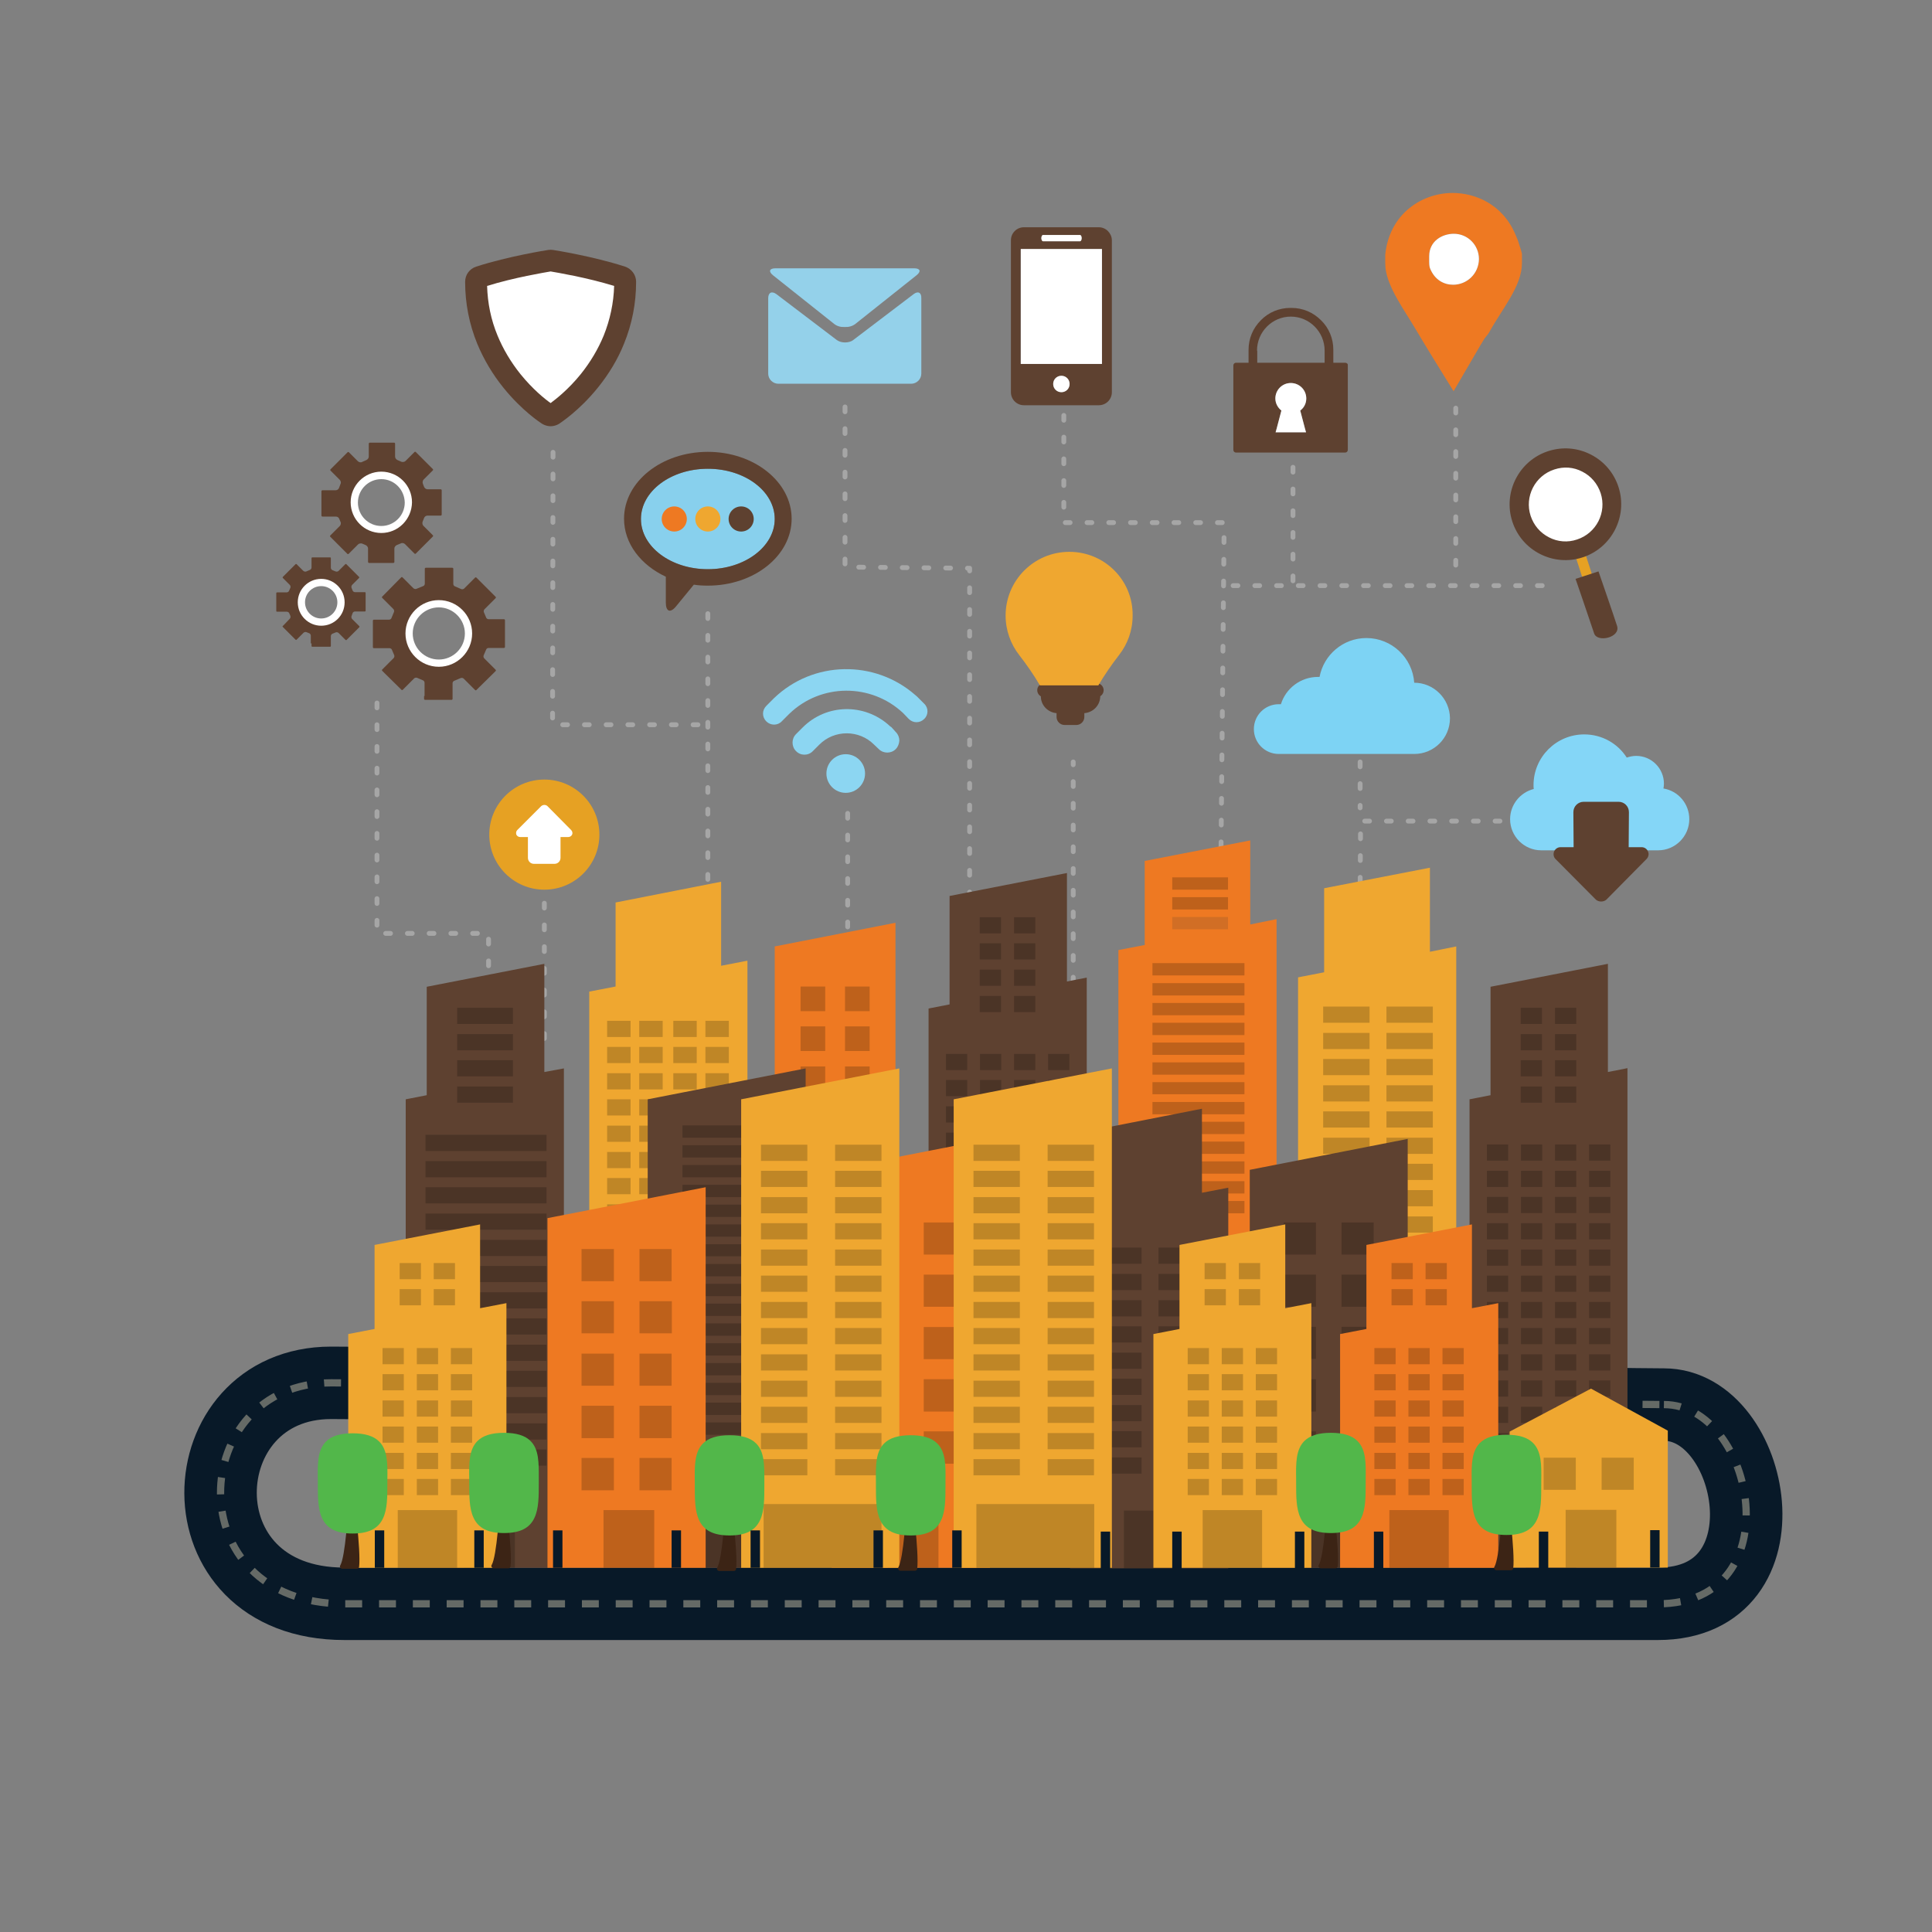 <?xml version="1.0" encoding="utf-8"?>
<!-- Generator: Adobe Illustrator 18.0.0, SVG Export Plug-In . SVG Version: 6.00 Build 0)  -->
<!DOCTYPE svg PUBLIC "-//W3C//DTD SVG 1.1//EN" "http://www.w3.org/Graphics/SVG/1.1/DTD/svg11.dtd">
<svg version="1.1" xmlns="http://www.w3.org/2000/svg" xmlns:xlink="http://www.w3.org/1999/xlink" x="0px" y="0px"
	 viewBox="0 0 800 800" enable-background="new 0 0 800 800" xml:space="preserve">
<rect x="0" y="0" width="800" height="800" fill="#808080" stroke="none"/>
<g id="background">
</g>
<g id="object">
	<g opacity="0.3">
		<g>
			
				<polyline fill="none" stroke="#FFFFFF" stroke-width="2" stroke-linecap="round" stroke-linejoin="round" stroke-miterlimit="10" stroke-dasharray="2,7" points="
				297.9,535 293.1,422.5 293.1,252.9 			"/>
			
				<polyline fill="none" stroke="#FFFFFF" stroke-width="2" stroke-linecap="round" stroke-linejoin="round" stroke-miterlimit="10" stroke-dasharray="2,7" points="
				401.5,551.4 401.5,235.3 349.9,234.8 349.9,165 			"/>
			
				<polyline fill="none" stroke="#FFFFFF" stroke-width="2" stroke-linecap="round" stroke-linejoin="round" stroke-miterlimit="10" stroke-dasharray="2,7" points="
				503.8,539.6 506.9,216.4 440.5,216.4 440.5,171.4 			"/>
			
				<polyline fill="none" stroke="#FFFFFF" stroke-width="2" stroke-linecap="round" stroke-linejoin="round" stroke-miterlimit="10" stroke-dasharray="2,7" points="
				418.4,556.9 414.8,432.8 444.4,432.9 444.4,315.5 			"/>
			
				<polyline fill="none" stroke="#FFFFFF" stroke-width="2" stroke-linecap="round" stroke-linejoin="round" stroke-miterlimit="10" stroke-dasharray="2,7" points="
				202.3,543.9 202.3,386.5 156.1,386.5 156.1,289.8 			"/>
			
				<polyline fill="none" stroke="#FFFFFF" stroke-width="2" stroke-linecap="round" stroke-linejoin="round" stroke-miterlimit="10" stroke-dasharray="2,7" points="
				621.1,340 563.4,340 562.2,501.5 349.9,501.5 349.9,535.9 			"/>
		</g>
		
			<path fill="none" stroke="#FFFFFF" stroke-width="2" stroke-linecap="round" stroke-linejoin="round" stroke-miterlimit="10" stroke-dasharray="2,7" d="
			M293.1,495.7"/>
		
			<polyline fill="none" stroke="#FFFFFF" stroke-width="2" stroke-linecap="round" stroke-linejoin="round" stroke-miterlimit="10" stroke-dasharray="2,7" points="
			229,187.3 228.8,300.1 292.8,300.1 		"/>
		
			<line fill="none" stroke="#FFFFFF" stroke-width="2" stroke-linecap="round" stroke-linejoin="round" stroke-miterlimit="10" stroke-dasharray="2,7" x1="351" y1="336.8" x2="351" y2="477.1"/>
		
			<line fill="none" stroke="#FFFFFF" stroke-width="2" stroke-linecap="round" stroke-linejoin="round" stroke-miterlimit="10" stroke-dasharray="2,7" x1="638.6" y1="242.5" x2="505" y2="242.5"/>
		
			<line fill="none" stroke="#FFFFFF" stroke-width="2" stroke-linecap="round" stroke-linejoin="round" stroke-miterlimit="10" stroke-dasharray="2,7" x1="563.2" y1="315.5" x2="563.2" y2="334.5"/>
		
			<line fill="none" stroke="#FFFFFF" stroke-width="2" stroke-linecap="round" stroke-linejoin="round" stroke-miterlimit="10" stroke-dasharray="2,7" x1="602.8" y1="169" x2="602.8" y2="239.4"/>
		
			<line fill="none" stroke="#FFFFFF" stroke-width="2" stroke-linecap="round" stroke-linejoin="round" stroke-miterlimit="10" stroke-dasharray="2,7" x1="535.4" y1="193.5" x2="535.4" y2="242.5"/>
		
			<line fill="none" stroke="#FFFFFF" stroke-width="2" stroke-linecap="round" stroke-linejoin="round" stroke-miterlimit="10" stroke-dasharray="2,7" x1="225.4" y1="374" x2="225.4" y2="436.9"/>
	</g>
	<g>
		<path fill="none" stroke="#081928" stroke-width="30" stroke-miterlimit="10" d="M689,581.6c37.7,0,53.5,82.5-2.5,82.5
			c-56,0-474.2,0-543.9,0c-69.7,0-65.2-91.5-5.5-91.5C196.8,572.6,651.4,581.6,689,581.6z"/>
		<path opacity="0.4" fill="none" stroke="#F1E4C4" stroke-width="3" stroke-miterlimit="10" stroke-dasharray="7" d="M689,581.6
			c37.7,0,53.5,82.5-2.5,82.5c-56,0-474.2,0-543.9,0c-69.7,0-65.2-91.5-5.5-91.5C196.8,572.6,651.4,581.6,689,581.6z"/>
	</g>
	<g>
		<g>
			<polygon fill="#EE7922" points="370.8,517.7 320.8,517.7 320.8,391.9 370.8,382.1 			"/>
			<g opacity="0.2">
				<g>
					<rect x="331.5" y="408.5" width="10.2" height="10.2"/>
					<rect x="349.9" y="408.5" width="10.2" height="10.2"/>
				</g>
				<g>
					<rect x="331.5" y="425" width="10.2" height="10.2"/>
					<rect x="349.9" y="425" width="10.2" height="10.2"/>
				</g>
				<g>
					<rect x="331.5" y="441.6" width="10.2" height="10.2"/>
					<rect x="349.9" y="441.6" width="10.2" height="10.2"/>
				</g>
				<g>
					<rect x="331.5" y="458.1" width="10.2" height="10.2"/>
					<rect x="349.9" y="458.1" width="10.2" height="10.2"/>
				</g>
				<g>
					<rect x="331.5" y="474.6" width="10.2" height="10.2"/>
					<rect x="349.9" y="474.6" width="10.2" height="10.2"/>
				</g>
				<g>
					<rect x="338.5" y="499.5" width="16" height="18.2"/>
				</g>
			</g>
		</g>
		<g>
			<polygon fill="#EFA730" points="592.1,394.1 592.1,359.3 548.3,367.8 548.3,402.6 537.5,404.7 537.5,549.5 603,549.5 603,391.9 
							"/>
			<g opacity="0.2">
				<g>
					<rect x="559.7" y="525.6" width="21" height="23.9"/>
				</g>
				<g>
					<g>
						<rect x="547.9" y="438.5" width="19.2" height="6.7"/>
						<rect x="547.9" y="449.4" width="19.2" height="6.7"/>
						<rect x="547.9" y="460.2" width="19.2" height="6.7"/>
						<rect x="547.9" y="416.8" width="19.2" height="6.7"/>
						<rect x="547.9" y="427.7" width="19.2" height="6.7"/>
						<rect x="547.9" y="471.1" width="19.2" height="6.7"/>
						<rect x="547.9" y="503.7" width="19.2" height="6.7"/>
						<polygon points="547.9,488.6 547.9,488.6 567,488.6 567,488.6 567,481.9 547.9,481.9 						"/>
						<rect x="547.9" y="492.8" width="19.2" height="6.7"/>
					</g>
					<g>
						<rect x="574.1" y="438.5" width="19.2" height="6.7"/>
						<rect x="574.1" y="449.4" width="19.2" height="6.7"/>
						<rect x="574.1" y="460.2" width="19.2" height="6.7"/>
						<rect x="574.1" y="416.8" width="19.2" height="6.7"/>
						<rect x="574.1" y="427.7" width="19.2" height="6.7"/>
						<rect x="574.1" y="471.1" width="19.2" height="6.7"/>
						<rect x="574.1" y="503.7" width="19.2" height="6.7"/>
						<polygon points="574.1,488.6 574.1,488.6 593.3,488.6 593.3,488.6 593.3,481.9 574.1,481.9 						"/>
						<rect x="574.1" y="492.8" width="19.2" height="6.7"/>
					</g>
				</g>
			</g>
		</g>
		<g>
			<polygon fill="#EFA730" points="298.6,399.9 298.6,365.1 254.9,373.7 254.9,408.5 244,410.6 244,555.4 309.5,555.4 309.5,397.8 
							"/>
			<g opacity="0.2">
				<g>
					<rect x="266.3" y="531.5" width="21" height="23.9"/>
				</g>
				<g>
					<g>
						<rect x="251.4" y="444.4" width="9.7" height="6.7"/>
						<rect x="251.4" y="455.2" width="9.7" height="6.7"/>
						<rect x="251.4" y="466.1" width="9.7" height="6.7"/>
						<rect x="251.4" y="422.7" width="9.7" height="6.7"/>
						<rect x="251.4" y="433.5" width="9.7" height="6.7"/>
						<rect x="251.4" y="477" width="9.7" height="6.7"/>
						<rect x="251.4" y="509.5" width="9.7" height="6.7"/>
						<polygon points="251.4,494.5 251.4,494.5 261.1,494.5 261.1,494.5 261.1,487.8 251.4,487.8 						"/>
						<rect x="251.4" y="498.7" width="9.7" height="6.7"/>
					</g>
					<g>
						<rect x="264.7" y="444.4" width="9.7" height="6.7"/>
						<rect x="264.7" y="455.2" width="9.7" height="6.7"/>
						<rect x="264.7" y="466.1" width="9.7" height="6.7"/>
						<rect x="264.7" y="422.7" width="9.7" height="6.7"/>
						<rect x="264.7" y="433.5" width="9.7" height="6.7"/>
						<rect x="264.7" y="477" width="9.7" height="6.7"/>
						<rect x="264.7" y="509.5" width="9.7" height="6.7"/>
						<polygon points="264.7,494.5 264.7,494.5 274.4,494.5 274.4,494.5 274.4,487.8 264.7,487.8 						"/>
						<rect x="264.7" y="498.7" width="9.7" height="6.7"/>
					</g>
				</g>
				<g>
					<g>
						<rect x="278.8" y="444.4" width="9.7" height="6.7"/>
						<rect x="278.8" y="455.2" width="9.7" height="6.7"/>
						<rect x="278.8" y="466.1" width="9.7" height="6.7"/>
						<rect x="278.8" y="422.7" width="9.7" height="6.7"/>
						<rect x="278.8" y="433.5" width="9.7" height="6.7"/>
						<rect x="278.8" y="477" width="9.7" height="6.7"/>
						<rect x="278.8" y="509.5" width="9.7" height="6.7"/>
						<polygon points="278.8,494.5 278.8,494.5 288.5,494.5 288.5,494.5 288.5,487.8 278.8,487.8 						"/>
						<rect x="278.8" y="498.7" width="9.7" height="6.7"/>
					</g>
					<g>
						<rect x="292.1" y="444.4" width="9.7" height="6.7"/>
						<rect x="292.1" y="455.2" width="9.7" height="6.7"/>
						<rect x="292.1" y="466.1" width="9.7" height="6.7"/>
						<rect x="292.1" y="422.7" width="9.7" height="6.7"/>
						<rect x="292.1" y="433.5" width="9.7" height="6.7"/>
						<rect x="292.1" y="477" width="9.7" height="6.7"/>
						<rect x="292.1" y="509.5" width="9.7" height="6.7"/>
						<polygon points="292.1,494.5 292.1,494.5 301.8,494.5 301.8,494.5 301.8,487.8 292.1,487.8 						"/>
						<rect x="292.1" y="498.7" width="9.7" height="6.7"/>
					</g>
				</g>
			</g>
		</g>
		<g>
			<polygon fill="#5E4130" points="665.8,443.9 665.8,399.1 617.2,408.6 617.2,453.5 608.5,455.2 608.5,649.2 673.9,649.2 
				673.9,442.3 			"/>
			<g opacity="0.2">
				<g>
					<rect x="615.7" y="495.6" width="8.8" height="6.7"/>
					<rect x="615.7" y="506.5" width="8.8" height="6.7"/>
					<rect x="615.7" y="517.4" width="8.8" height="6.7"/>
					<rect x="615.7" y="473.9" width="8.8" height="6.7"/>
					<rect x="615.7" y="484.8" width="8.8" height="6.7"/>
					<rect x="615.7" y="528.2" width="8.8" height="6.7"/>
					<rect x="615.7" y="560.8" width="8.8" height="6.7"/>
					<rect x="615.7" y="571.6" width="8.8" height="6.7"/>
					<rect x="615.7" y="582.5" width="8.8" height="6.7"/>
					<polygon points="615.7,545.8 615.7,545.8 624.5,545.8 624.5,545.8 624.5,539.1 615.7,539.1 					"/>
					<rect x="615.7" y="549.9" width="8.8" height="6.7"/>
					<rect x="615.7" y="593.4" width="8.8" height="6.7"/>
					<rect x="615.7" y="604.2" width="8.8" height="6.7"/>
				</g>
				<g>
					<rect x="629.8" y="495.6" width="8.8" height="6.7"/>
					<rect x="629.8" y="506.5" width="8.8" height="6.7"/>
					<rect x="629.8" y="517.4" width="8.8" height="6.7"/>
					<rect x="629.8" y="473.9" width="8.8" height="6.7"/>
					<rect x="629.8" y="484.8" width="8.8" height="6.7"/>
					<rect x="629.8" y="528.2" width="8.8" height="6.7"/>
					<rect x="629.8" y="560.8" width="8.8" height="6.7"/>
					<rect x="629.8" y="571.6" width="8.8" height="6.7"/>
					<rect x="629.8" y="582.5" width="8.8" height="6.7"/>
					<polygon points="629.8,545.8 629.8,545.8 638.6,545.8 638.6,545.8 638.6,539.1 629.8,539.1 					"/>
					<rect x="629.8" y="549.9" width="8.8" height="6.7"/>
					<rect x="629.8" y="593.4" width="8.8" height="6.7"/>
					<rect x="629.8" y="604.2" width="8.8" height="6.7"/>
				</g>
				<g>
					<rect x="643.9" y="495.6" width="8.8" height="6.7"/>
					<rect x="643.9" y="506.5" width="8.8" height="6.7"/>
					<rect x="643.9" y="517.4" width="8.8" height="6.7"/>
					<rect x="643.9" y="473.9" width="8.8" height="6.7"/>
					<rect x="643.9" y="484.8" width="8.8" height="6.7"/>
					<rect x="643.9" y="528.2" width="8.8" height="6.7"/>
					<rect x="643.9" y="560.8" width="8.8" height="6.7"/>
					<rect x="643.9" y="571.6" width="8.8" height="6.7"/>
					<rect x="643.9" y="582.5" width="8.8" height="6.7"/>
					<polygon points="643.9,545.8 643.9,545.8 652.7,545.8 652.7,545.8 652.7,539.1 643.9,539.1 					"/>
					<rect x="643.9" y="549.9" width="8.8" height="6.7"/>
					<rect x="643.9" y="593.4" width="8.8" height="6.7"/>
					<rect x="643.9" y="604.2" width="8.8" height="6.7"/>
				</g>
				<g>
					<rect x="629.7" y="439" width="8.8" height="6.7"/>
					<rect x="629.7" y="449.9" width="8.8" height="6.7"/>
					<rect x="629.7" y="417.3" width="8.8" height="6.7"/>
					<rect x="629.7" y="428.2" width="8.8" height="6.7"/>
				</g>
				<g>
					<rect x="643.9" y="439" width="8.8" height="6.7"/>
					<rect x="643.9" y="449.9" width="8.8" height="6.7"/>
					<rect x="643.9" y="417.3" width="8.8" height="6.7"/>
					<rect x="643.9" y="428.2" width="8.8" height="6.7"/>
				</g>
				<g>
					<rect x="658" y="495.6" width="8.8" height="6.7"/>
					<rect x="658" y="506.5" width="8.8" height="6.7"/>
					<rect x="658" y="517.4" width="8.8" height="6.7"/>
					<rect x="658" y="473.9" width="8.8" height="6.7"/>
					<rect x="658" y="484.8" width="8.8" height="6.7"/>
					<rect x="658" y="528.2" width="8.8" height="6.7"/>
					<rect x="658" y="560.8" width="8.8" height="6.7"/>
					<rect x="658" y="571.6" width="8.8" height="6.7"/>
					<rect x="658" y="582.5" width="8.8" height="6.7"/>
					<polygon points="658,545.8 658,545.8 666.8,545.8 666.8,545.8 666.8,539.1 658,539.1 					"/>
					<rect x="658" y="549.9" width="8.8" height="6.7"/>
					<rect x="658" y="593.4" width="8.8" height="6.7"/>
					<rect x="658" y="604.2" width="8.8" height="6.7"/>
				</g>
				<g>
					<rect x="631.7" y="622.8" width="21" height="26.4"/>
				</g>
			</g>
		</g>
		<g>
			<polygon fill="#EE7922" points="517.7,382.8 517.7,348 474,356.5 474,391.3 463.1,393.4 463.1,538.2 528.6,538.2 528.6,380.6 			
				"/>
			<g opacity="0.2">
				<g>
					<rect x="485.4" y="514.3" width="21" height="23.9"/>
				</g>
				<g>
					<rect x="477.2" y="415.3" width="38.1" height="5.1"/>
					<rect x="477.2" y="423.5" width="38.1" height="5.1"/>
					<rect x="477.2" y="431.7" width="38.1" height="5.1"/>
					<rect x="477.2" y="398.8" width="38.1" height="5.1"/>
					<rect x="477.2" y="407.1" width="38.1" height="5.1"/>
					<rect x="477.2" y="439.9" width="38.1" height="5.1"/>
					<rect x="477.2" y="464.5" width="38.1" height="5.1"/>
					<rect x="477.2" y="472.7" width="38.1" height="5.1"/>
					<rect x="477.2" y="480.9" width="38.1" height="5.1"/>
					<polygon points="477.2,453.1 477.2,453.1 515.3,453.1 515.3,453.1 515.3,448.1 477.2,448.1 					"/>
					<rect x="477.2" y="456.3" width="38.1" height="5.1"/>
					<rect x="477.2" y="489.1" width="38.1" height="5.1"/>
					<rect x="477.2" y="497.3" width="38.1" height="5.1"/>
				</g>
				<g>
					<rect x="485.4" y="379.7" fill="#5E4130" width="23.1" height="5.1"/>
					<rect x="485.4" y="363.3" width="23.1" height="5.1"/>
					<rect x="485.4" y="371.5" width="23.1" height="5.1"/>
				</g>
			</g>
		</g>
		<g>
			<g>
				<g>
					<polygon fill="#EFA730" points="690.6,649.1 625.1,649.1 625.1,592.8 658.8,575 690.6,592.4 					"/>
				</g>
			</g>
			<g opacity="0.2">
				<g>
					<rect x="639.2" y="603.6" width="13.3" height="13.3"/>
					<rect x="663.2" y="603.6" width="13.3" height="13.3"/>
				</g>
				<g>
					<rect x="648.3" y="625.2" width="21" height="23.9"/>
				</g>
			</g>
		</g>
		<g>
			<g>
				<g>
					<g>
						<polygon fill="#5E4130" points="450,611.7 384.5,611.7 384.5,417.6 450,404.8 						"/>
					</g>
				</g>
			</g>
			<g>
				<g>
					<g>
						<polygon fill="#5E4130" points="441.8,515.3 393.2,515.3 393.2,371 441.8,361.5 						"/>
					</g>
				</g>
			</g>
			<g opacity="0.2">
				<g>
					<rect x="391.7" y="458.1" width="8.8" height="6.7"/>
					<rect x="391.7" y="469" width="8.8" height="6.7"/>
					<rect x="391.7" y="479.8" width="8.8" height="6.7"/>
					<rect x="391.7" y="436.4" width="8.8" height="6.7"/>
					<rect x="391.7" y="447.2" width="8.8" height="6.7"/>
					<rect x="391.7" y="490.7" width="8.8" height="6.7"/>
					<rect x="391.7" y="523.2" width="8.8" height="6.7"/>
					<rect x="391.7" y="534.1" width="8.8" height="6.7"/>
					<rect x="391.7" y="545" width="8.8" height="6.7"/>
					<polygon points="391.7,508.2 391.7,508.2 400.5,508.2 400.5,508.2 400.5,501.5 391.7,501.5 					"/>
					<rect x="391.7" y="512.4" width="8.8" height="6.7"/>
					<rect x="391.7" y="555.8" width="8.8" height="6.7"/>
					<rect x="391.7" y="566.7" width="8.8" height="6.7"/>
				</g>
				<g>
					<rect x="405.8" y="458.1" width="8.8" height="6.7"/>
					<rect x="405.8" y="469" width="8.8" height="6.7"/>
					<rect x="405.8" y="479.8" width="8.8" height="6.7"/>
					<rect x="405.8" y="436.4" width="8.8" height="6.7"/>
					<rect x="405.8" y="447.2" width="8.8" height="6.7"/>
					<rect x="405.8" y="490.7" width="8.8" height="6.7"/>
					<rect x="405.8" y="523.2" width="8.8" height="6.7"/>
					<rect x="405.8" y="534.1" width="8.8" height="6.7"/>
					<rect x="405.8" y="545" width="8.8" height="6.7"/>
					<polygon points="405.8,508.2 405.8,508.2 414.6,508.2 414.6,508.2 414.6,501.5 405.8,501.5 					"/>
					<rect x="405.8" y="512.4" width="8.8" height="6.7"/>
					<rect x="405.8" y="555.8" width="8.8" height="6.7"/>
					<rect x="405.8" y="566.7" width="8.8" height="6.7"/>
				</g>
				<g>
					<rect x="419.9" y="458.1" width="8.8" height="6.7"/>
					<rect x="419.9" y="469" width="8.8" height="6.7"/>
					<rect x="419.9" y="479.8" width="8.8" height="6.7"/>
					<rect x="419.9" y="436.4" width="8.8" height="6.7"/>
					<rect x="419.9" y="447.2" width="8.8" height="6.7"/>
					<rect x="419.9" y="490.7" width="8.8" height="6.7"/>
					<rect x="419.9" y="523.2" width="8.8" height="6.7"/>
					<rect x="419.9" y="534.1" width="8.8" height="6.7"/>
					<rect x="419.9" y="545" width="8.8" height="6.7"/>
					<polygon points="419.9,508.2 419.9,508.2 428.7,508.2 428.7,508.2 428.7,501.5 419.9,501.5 					"/>
					<rect x="419.9" y="512.4" width="8.8" height="6.7"/>
					<rect x="419.9" y="555.8" width="8.8" height="6.7"/>
					<rect x="419.9" y="566.7" width="8.8" height="6.7"/>
				</g>
				<g>
					<rect x="405.7" y="401.5" width="8.8" height="6.7"/>
					<rect x="405.7" y="412.4" width="8.8" height="6.7"/>
					<rect x="405.7" y="379.8" width="8.8" height="6.7"/>
					<rect x="405.7" y="390.6" width="8.8" height="6.7"/>
				</g>
				<g>
					<rect x="419.9" y="401.5" width="8.8" height="6.7"/>
					<rect x="419.9" y="412.4" width="8.8" height="6.7"/>
					<rect x="419.9" y="379.8" width="8.8" height="6.7"/>
					<rect x="419.9" y="390.6" width="8.8" height="6.7"/>
				</g>
				<g>
					<rect x="434" y="458.1" width="8.8" height="6.7"/>
					<rect x="434" y="469" width="8.8" height="6.7"/>
					<rect x="434" y="479.8" width="8.8" height="6.7"/>
					<rect x="434" y="436.4" width="8.8" height="6.7"/>
					<rect x="434" y="447.2" width="8.8" height="6.7"/>
					<rect x="434" y="490.7" width="8.8" height="6.7"/>
					<rect x="434" y="523.2" width="8.8" height="6.7"/>
					<rect x="434" y="534.1" width="8.8" height="6.7"/>
					<rect x="434" y="545" width="8.8" height="6.7"/>
					<polygon points="434,508.2 434,508.2 442.8,508.2 442.8,508.2 442.8,501.5 434,501.5 					"/>
					<rect x="434" y="512.4" width="8.8" height="6.7"/>
					<rect x="434" y="555.8" width="8.8" height="6.7"/>
					<rect x="434" y="566.7" width="8.8" height="6.7"/>
				</g>
				<g>
					<rect x="407.7" y="585.3" width="21" height="26.4"/>
				</g>
			</g>
		</g>
		<g>
			<polygon fill="#5E4130" points="225.4,443.9 225.4,399.1 176.7,408.6 176.7,453.5 168,455.2 168,649.2 233.5,649.2 233.5,442.4 
							"/>
			<g opacity="0.2">
				<g>
					<rect x="176.2" y="491.6" width="50.1" height="6.7"/>
					<rect x="176.2" y="502.5" width="50.1" height="6.7"/>
					<rect x="176.2" y="513.4" width="50.1" height="6.7"/>
					<rect x="176.2" y="469.9" width="50.1" height="6.7"/>
					<rect x="176.2" y="480.8" width="50.1" height="6.7"/>
					<rect x="176.2" y="524.2" width="50.1" height="6.7"/>
					<rect x="176.2" y="556.8" width="50.1" height="6.7"/>
					<rect x="176.2" y="567.6" width="50.1" height="6.7"/>
					<rect x="176.2" y="578.5" width="50.1" height="6.7"/>
					<polygon points="176.2,541.8 176.2,541.8 226.4,541.8 226.4,541.8 226.4,535.1 176.2,535.1 					"/>
					<rect x="176.2" y="545.9" width="50.1" height="6.7"/>
					<rect x="176.2" y="589.4" width="50.1" height="6.7"/>
					<rect x="176.2" y="600.2" width="50.1" height="6.7"/>
				</g>
				<g>
					<rect x="189.3" y="439" width="23.1" height="6.7"/>
					<rect x="189.3" y="449.9" width="23.1" height="6.7"/>
					<rect x="189.3" y="417.3" width="23.1" height="6.7"/>
					<rect x="189.3" y="428.2" width="23.1" height="6.7"/>
				</g>
				<g>
					<rect x="192.2" y="622.8" width="21" height="26.4"/>
				</g>
			</g>
		</g>
		<g>
			<g>
				<g>
					<g>
						<polygon fill="#5E4130" points="333.6,649.2 268.2,649.2 268.2,455.2 333.6,442.4 						"/>
					</g>
				</g>
			</g>
			<g opacity="0.2">
				<g>
					<rect x="282.6" y="482.4" width="38.1" height="5.1"/>
					<rect x="282.6" y="490.6" width="38.1" height="5.1"/>
					<rect x="282.6" y="498.8" width="38.1" height="5.1"/>
					<rect x="282.6" y="466" width="38.1" height="5.1"/>
					<rect x="282.6" y="474.2" width="38.1" height="5.1"/>
					<rect x="282.6" y="507" width="38.1" height="5.1"/>
					<rect x="282.6" y="531.6" width="38.1" height="5.1"/>
					<rect x="282.6" y="539.8" width="38.1" height="5.1"/>
					<rect x="282.6" y="548" width="38.1" height="5.1"/>
					<polygon points="282.6,520.2 282.6,520.2 320.7,520.2 320.7,520.2 320.7,515.2 282.6,515.2 					"/>
					<rect x="282.6" y="523.4" width="38.1" height="5.1"/>
					<rect x="282.6" y="556.2" width="38.1" height="5.1"/>
					<rect x="282.6" y="564.4" width="38.1" height="5.1"/>
				</g>
				<g>
					<rect x="282.6" y="572.6" width="38.1" height="5.1"/>
					<rect x="282.6" y="580.8" width="38.1" height="5.1"/>
					<rect x="282.6" y="589" width="38.1" height="5.1"/>
					<rect x="282.6" y="597.2" width="38.1" height="5.1"/>
					<rect x="282.6" y="605.4" width="38.1" height="5.1"/>
				</g>
				<g>
					<rect x="291.4" y="622.8" width="21" height="26.4"/>
				</g>
			</g>
		</g>
		<g>
			<polygon fill="#EE7922" points="292.2,649.2 226.7,649.2 226.7,504.4 292.2,491.6 			"/>
			<g opacity="0.2">
				<g>
					<rect x="240.8" y="517.2" width="13.4" height="13.3"/>
					<rect x="264.8" y="517.2" width="13.3" height="13.3"/>
				</g>
				<g>
					<rect x="240.8" y="538.8" width="13.4" height="13.3"/>
					<rect x="264.8" y="538.8" width="13.4" height="13.3"/>
				</g>
				<g>
					<rect x="240.8" y="560.5" width="13.4" height="13.3"/>
					<rect x="264.8" y="560.5" width="13.3" height="13.3"/>
				</g>
				<g>
					<rect x="240.8" y="582.1" width="13.4" height="13.4"/>
					<rect x="264.8" y="582.1" width="13.3" height="13.4"/>
				</g>
				<g>
					<rect x="240.8" y="603.7" width="13.4" height="13.4"/>
					<rect x="264.8" y="603.7" width="13.3" height="13.4"/>
				</g>
				<g>
					<rect x="249.9" y="625.3" width="21" height="23.9"/>
				</g>
			</g>
		</g>
		<g>
			<polygon fill="#5E4130" points="582.9,649.2 517.5,649.2 517.5,484.4 582.9,471.6 			"/>
			<g opacity="0.2">
				<g>
					<rect x="531.5" y="506.2" width="13.4" height="13.3"/>
					<rect x="555.5" y="506.2" width="13.3" height="13.3"/>
				</g>
				<g>
					<rect x="531.5" y="527.8" width="13.4" height="13.3"/>
					<rect x="555.5" y="527.8" width="13.4" height="13.3"/>
				</g>
				<g>
					<rect x="531.5" y="549.4" width="13.4" height="13.3"/>
					<rect x="555.5" y="549.4" width="13.3" height="13.3"/>
				</g>
				<g>
					<rect x="531.5" y="571.1" width="13.4" height="13.4"/>
					<rect x="555.5" y="571.1" width="13.3" height="13.4"/>
				</g>
				<g>
					<rect x="531.5" y="592.7" width="13.4" height="13.4"/>
					<rect x="555.5" y="592.7" width="13.3" height="13.4"/>
				</g>
				<g>
					<rect x="540.7" y="625.3" width="21" height="23.9"/>
				</g>
			</g>
		</g>
		<g>
			<polygon fill="#EE7922" points="409.9,649.2 344.4,649.2 344.4,484.4 409.9,471.6 			"/>
			<g opacity="0.2">
				<g>
					<rect x="358.4" y="506.2" width="13.4" height="13.3"/>
					<rect x="382.5" y="506.2" width="13.3" height="13.3"/>
				</g>
				<g>
					<rect x="358.4" y="527.8" width="13.4" height="13.3"/>
					<rect x="382.5" y="527.8" width="13.4" height="13.3"/>
				</g>
				<g>
					<rect x="358.4" y="549.5" width="13.4" height="13.3"/>
					<rect x="382.5" y="549.5" width="13.3" height="13.3"/>
				</g>
				<g>
					<rect x="358.4" y="571.1" width="13.4" height="13.4"/>
					<rect x="382.5" y="571.1" width="13.3" height="13.4"/>
				</g>
				<g>
					<rect x="358.4" y="592.7" width="13.4" height="13.4"/>
					<rect x="382.5" y="592.7" width="13.3" height="13.4"/>
				</g>
				<g>
					<rect x="367.6" y="625.3" width="21" height="23.9"/>
				</g>
			</g>
		</g>
		<g>
			<polygon fill="#5E4130" points="497.7,493.9 497.7,459.1 454,467.7 454,502.4 443.1,504.6 443.1,649.4 508.6,649.4 508.6,491.8 
							"/>
			<g opacity="0.2">
				<g>
					<rect x="465.4" y="625.5" width="21" height="23.9"/>
				</g>
				<g>
					<g>
						<rect x="453.5" y="538.4" width="19.2" height="6.7"/>
						<rect x="453.5" y="549.2" width="19.2" height="6.7"/>
						<rect x="453.5" y="560.1" width="19.2" height="6.7"/>
						<rect x="453.5" y="516.6" width="19.2" height="6.7"/>
						<rect x="453.5" y="527.5" width="19.2" height="6.7"/>
						<rect x="453.5" y="570.9" width="19.2" height="6.7"/>
						<rect x="453.5" y="603.5" width="19.2" height="6.7"/>
						<polygon points="453.5,588.5 453.5,588.5 472.7,588.5 472.7,588.5 472.7,581.8 453.5,581.8 						"/>
						<rect x="453.5" y="592.6" width="19.2" height="6.7"/>
					</g>
					<g>
						<rect x="479.7" y="538.4" width="19.2" height="6.7"/>
						<rect x="479.7" y="549.2" width="19.2" height="6.7"/>
						<rect x="479.7" y="560.1" width="19.2" height="6.7"/>
						<rect x="479.7" y="516.6" width="19.2" height="6.7"/>
						<rect x="479.7" y="527.5" width="19.2" height="6.7"/>
						<rect x="479.7" y="570.9" width="19.2" height="6.7"/>
						<rect x="479.7" y="603.5" width="19.2" height="6.7"/>
						<polygon points="479.7,588.5 479.7,588.5 498.9,588.5 498.9,588.5 498.9,581.8 479.7,581.8 						"/>
						<rect x="479.7" y="592.6" width="19.2" height="6.7"/>
					</g>
				</g>
			</g>
		</g>
		<g>
			<polygon fill="#EE7922" points="609.5,541.7 609.5,507 565.8,515.5 565.8,550.3 554.9,552.4 554.9,649.2 620.4,649.2 
				620.4,539.6 			"/>
			<g opacity="0.2">
				<g>
					<polygon points="599.9,649.2 575.3,649.2 575.3,625.3 599.9,625.3 					"/>
				</g>
				<g>
					<rect x="569.1" y="579.9" width="8.8" height="6.7"/>
					<rect x="569.1" y="590.7" width="8.8" height="6.7"/>
					<rect x="569.1" y="601.6" width="8.8" height="6.7"/>
					<rect x="569.1" y="558.2" width="8.8" height="6.7"/>
					<rect x="569.1" y="569" width="8.8" height="6.7"/>
					<rect x="569.1" y="612.4" width="8.8" height="6.7"/>
				</g>
				<g>
					<rect x="583.2" y="579.9" width="8.8" height="6.7"/>
					<rect x="583.2" y="590.7" width="8.8" height="6.7"/>
					<rect x="583.2" y="601.6" width="8.8" height="6.7"/>
					<rect x="583.2" y="558.2" width="8.8" height="6.7"/>
					<rect x="583.2" y="569" width="8.8" height="6.7"/>
					<rect x="583.2" y="612.4" width="8.8" height="6.7"/>
				</g>
				<g>
					<rect x="576.2" y="523" width="8.8" height="6.7"/>
					<rect x="576.2" y="533.8" width="8.8" height="6.7"/>
				</g>
				<g>
					<rect x="590.3" y="523" width="8.8" height="6.7"/>
					<rect x="590.3" y="533.8" width="8.8" height="6.7"/>
				</g>
				<g>
					<rect x="597.3" y="579.9" width="8.8" height="6.7"/>
					<rect x="597.3" y="590.7" width="8.8" height="6.7"/>
					<rect x="597.3" y="601.6" width="8.8" height="6.7"/>
					<rect x="597.3" y="558.2" width="8.8" height="6.7"/>
					<rect x="597.3" y="569" width="8.8" height="6.7"/>
					<rect x="597.3" y="612.4" width="8.8" height="6.7"/>
				</g>
			</g>
		</g>
		<g>
			<polygon fill="#EFA730" points="198.8,541.7 198.8,507 155.1,515.5 155.1,550.3 144.2,552.4 144.2,649.2 209.7,649.2 
				209.7,539.6 			"/>
			<g opacity="0.2">
				<g>
					<polygon points="189.3,649.2 164.7,649.2 164.7,625.3 189.3,625.3 					"/>
				</g>
				<g>
					<rect x="158.4" y="579.9" width="8.8" height="6.7"/>
					<rect x="158.4" y="590.7" width="8.8" height="6.7"/>
					<rect x="158.4" y="601.6" width="8.8" height="6.7"/>
					<rect x="158.4" y="558.2" width="8.8" height="6.7"/>
					<rect x="158.4" y="569" width="8.8" height="6.7"/>
					<rect x="158.4" y="612.4" width="8.8" height="6.7"/>
				</g>
				<g>
					<rect x="172.6" y="579.9" width="8.8" height="6.7"/>
					<rect x="172.6" y="590.7" width="8.8" height="6.7"/>
					<rect x="172.6" y="601.6" width="8.8" height="6.7"/>
					<rect x="172.6" y="558.2" width="8.8" height="6.7"/>
					<rect x="172.6" y="569" width="8.8" height="6.7"/>
					<rect x="172.6" y="612.4" width="8.8" height="6.7"/>
				</g>
				<g>
					<rect x="165.5" y="523" width="8.8" height="6.7"/>
					<rect x="165.5" y="533.8" width="8.8" height="6.7"/>
				</g>
				<g>
					<rect x="179.6" y="523" width="8.8" height="6.7"/>
					<rect x="179.6" y="533.8" width="8.8" height="6.7"/>
				</g>
				<g>
					<rect x="186.7" y="579.9" width="8.8" height="6.7"/>
					<rect x="186.7" y="590.7" width="8.8" height="6.7"/>
					<rect x="186.7" y="601.6" width="8.8" height="6.7"/>
					<rect x="186.7" y="558.2" width="8.8" height="6.7"/>
					<rect x="186.7" y="569" width="8.8" height="6.7"/>
					<rect x="186.7" y="612.4" width="8.8" height="6.7"/>
				</g>
			</g>
		</g>
		<g>
			<polygon fill="#EFA730" points="532.2,541.7 532.2,507 488.4,515.5 488.4,550.3 477.6,552.4 477.6,649.2 543,649.2 543,539.6 			
				"/>
			<g opacity="0.2">
				<g>
					<polygon points="522.6,649.2 498,649.2 498,625.3 522.6,625.3 					"/>
				</g>
				<g>
					<rect x="491.8" y="579.9" width="8.8" height="6.7"/>
					<rect x="491.8" y="590.7" width="8.8" height="6.7"/>
					<rect x="491.8" y="601.6" width="8.8" height="6.7"/>
					<rect x="491.8" y="558.2" width="8.8" height="6.7"/>
					<rect x="491.8" y="569" width="8.8" height="6.7"/>
					<rect x="491.8" y="612.4" width="8.8" height="6.7"/>
				</g>
				<g>
					<rect x="505.9" y="579.9" width="8.8" height="6.7"/>
					<rect x="505.9" y="590.7" width="8.8" height="6.7"/>
					<rect x="505.9" y="601.6" width="8.8" height="6.7"/>
					<rect x="505.9" y="558.2" width="8.8" height="6.7"/>
					<rect x="505.9" y="569" width="8.8" height="6.7"/>
					<rect x="505.9" y="612.4" width="8.8" height="6.7"/>
				</g>
				<g>
					<rect x="498.8" y="523" width="8.8" height="6.7"/>
					<rect x="498.8" y="533.8" width="8.8" height="6.7"/>
				</g>
				<g>
					<rect x="513" y="523" width="8.8" height="6.7"/>
					<rect x="513" y="533.8" width="8.8" height="6.7"/>
				</g>
				<g>
					<rect x="520" y="579.9" width="8.8" height="6.7"/>
					<rect x="520" y="590.7" width="8.8" height="6.7"/>
					<rect x="520" y="601.6" width="8.8" height="6.7"/>
					<rect x="520" y="558.2" width="8.8" height="6.7"/>
					<rect x="520" y="569" width="8.8" height="6.7"/>
					<rect x="520" y="612.4" width="8.8" height="6.7"/>
				</g>
			</g>
		</g>
		<g>
			<g>
				<g>
					<polygon fill="#EFA730" points="372.4,649.2 306.9,649.2 306.9,455.2 372.4,442.4 					"/>
				</g>
			</g>
			<g opacity="0.2">
				<g>
					<rect x="315.1" y="495.7" width="19.2" height="6.7"/>
					<rect x="315.1" y="506.5" width="19.2" height="6.7"/>
					<rect x="315.1" y="517.4" width="19.2" height="6.7"/>
					<rect x="315.1" y="474" width="19.2" height="6.7"/>
					<rect x="315.1" y="484.8" width="19.2" height="6.7"/>
					<rect x="315.1" y="528.2" width="19.2" height="6.7"/>
					<rect x="315.1" y="560.8" width="19.2" height="6.7"/>
					<rect x="315.1" y="571.7" width="19.2" height="6.7"/>
					<rect x="315.1" y="582.5" width="19.2" height="6.7"/>
					<polygon points="315.1,545.8 315.1,545.8 334.3,545.8 334.3,545.8 334.3,539.1 315.1,539.1 					"/>
					<rect x="315.1" y="549.9" width="19.2" height="6.7"/>
					<rect x="315.1" y="593.4" width="19.2" height="6.7"/>
					<rect x="315.1" y="604.2" width="19.2" height="6.7"/>
				</g>
				<g>
					<rect x="345.8" y="495.7" width="19.2" height="6.7"/>
					<rect x="345.8" y="506.5" width="19.2" height="6.7"/>
					<rect x="345.8" y="517.4" width="19.2" height="6.7"/>
					<rect x="345.8" y="474" width="19.2" height="6.7"/>
					<rect x="345.8" y="484.8" width="19.2" height="6.7"/>
					<rect x="345.8" y="528.2" width="19.2" height="6.7"/>
					<rect x="345.8" y="560.8" width="19.2" height="6.7"/>
					<rect x="345.8" y="571.7" width="19.2" height="6.7"/>
					<rect x="345.8" y="582.5" width="19.2" height="6.7"/>
					<polygon points="345.8,545.8 345.8,545.8 365,545.8 365,545.8 365,539.1 345.8,539.1 					"/>
					<rect x="345.8" y="549.9" width="19.2" height="6.7"/>
					<rect x="345.8" y="593.4" width="19.2" height="6.7"/>
					<rect x="345.8" y="604.2" width="19.2" height="6.7"/>
				</g>
				<g>
					<rect x="316.2" y="622.8" width="48.8" height="26.4"/>
				</g>
			</g>
		</g>
		<g>
			<g>
				<g>
					<polygon fill="#EFA730" points="460.4,649.2 394.9,649.2 394.9,455.2 460.4,442.4 					"/>
				</g>
			</g>
			<g opacity="0.2">
				<g>
					<rect x="403.1" y="495.7" width="19.2" height="6.7"/>
					<rect x="403.1" y="506.5" width="19.2" height="6.7"/>
					<rect x="403.1" y="517.4" width="19.2" height="6.7"/>
					<rect x="403.1" y="474" width="19.2" height="6.7"/>
					<rect x="403.1" y="484.8" width="19.2" height="6.7"/>
					<rect x="403.1" y="528.2" width="19.2" height="6.7"/>
					<rect x="403.1" y="560.8" width="19.2" height="6.7"/>
					<rect x="403.1" y="571.7" width="19.2" height="6.7"/>
					<rect x="403.1" y="582.5" width="19.2" height="6.7"/>
					<polygon points="403.1,545.8 403.1,545.8 422.3,545.8 422.3,545.8 422.3,539.1 403.1,539.1 					"/>
					<rect x="403.1" y="549.9" width="19.2" height="6.7"/>
					<rect x="403.1" y="593.4" width="19.2" height="6.7"/>
					<rect x="403.1" y="604.2" width="19.2" height="6.7"/>
				</g>
				<g>
					<rect x="433.8" y="495.7" width="19.2" height="6.7"/>
					<rect x="433.8" y="506.5" width="19.2" height="6.7"/>
					<rect x="433.8" y="517.4" width="19.2" height="6.7"/>
					<rect x="433.8" y="474" width="19.2" height="6.7"/>
					<rect x="433.8" y="484.8" width="19.2" height="6.7"/>
					<rect x="433.8" y="528.2" width="19.2" height="6.7"/>
					<rect x="433.8" y="560.8" width="19.2" height="6.7"/>
					<rect x="433.8" y="571.7" width="19.2" height="6.7"/>
					<rect x="433.8" y="582.5" width="19.2" height="6.7"/>
					<polygon points="433.8,545.8 433.8,545.8 453,545.8 453,545.8 453,539.1 433.8,539.1 					"/>
					<rect x="433.8" y="549.9" width="19.2" height="6.7"/>
					<rect x="433.8" y="593.4" width="19.2" height="6.7"/>
					<rect x="433.8" y="604.2" width="19.2" height="6.7"/>
				</g>
				<g>
					<rect x="404.3" y="622.8" width="48.8" height="26.4"/>
				</g>
			</g>
		</g>
	</g>
	<g>
		<path fill="#FFFFFF" d="M257.4,114.7c-12.9-4.2-28.4-6.7-29.1-6.8c-0.2,0-0.4,0-0.7,0c-0.7,0.1-16.2,2.5-29.1,6.8
			c-0.9,0.3-1.5,1.1-1.5,2c0,8.3,1.6,16.3,4.6,23.9c2.5,6.1,5.9,11.8,10.2,17.2c7.3,9.1,14.6,13.7,14.9,13.9
			c0.3,0.2,0.7,0.3,1.1,0.3c0.4,0,0.8-0.1,1.1-0.3c0.3-0.2,7.6-4.8,14.9-13.9c4.3-5.3,7.7-11.1,10.2-17.2c3.1-7.6,4.6-15.6,4.6-23.9
			C258.9,115.8,258.3,115,257.4,114.7z"/>
		<path fill="#5E4130" d="M228,176.5c-1.2,0-2.5-0.4-3.5-1c-0.8-0.5-8.3-5.4-16-14.9c-4.6-5.7-8.2-11.8-10.9-18.3
			c-3.3-8.1-5-16.7-5-25.6c0-2.9,1.8-5.4,4.6-6.3c13.3-4.3,29.1-6.8,29.8-6.9c0.7-0.1,1.4-0.1,2,0c0.7,0.1,16.5,2.6,29.8,6.9
			c2.7,0.9,4.6,3.4,4.6,6.3c0,8.9-1.7,17.5-5,25.6c-2.6,6.5-6.3,12.6-10.9,18.3c-7.7,9.5-15.2,14.3-16,14.9
			C230.5,176.1,229.2,176.5,228,176.5z M201.7,118.4c0.2,7.1,1.6,14,4.3,20.5c2.3,5.6,5.5,11,9.5,16c5.1,6.3,10.2,10.4,12.5,12
			c2.3-1.7,7.4-5.7,12.5-12c4-5,7.2-10.4,9.5-16c2.6-6.5,4.1-13.4,4.3-20.5c-11.3-3.5-24-5.6-26.3-6
			C225.7,112.8,212.9,114.9,201.7,118.4z"/>
	</g>
	<g>
		<ellipse fill="#88D0ED" cx="293.1" cy="214.9" rx="27.7" ry="20.8"/>
		<g>
			<circle fill="#EE7922" cx="279.2" cy="214.9" r="5.2"/>
			<circle fill="#EFA730" cx="293.1" cy="214.9" r="5.2"/>
			<circle fill="#5E4130" cx="306.9" cy="214.9" r="5.2"/>
			<path fill="#5E4130" d="M293.1,187.1c-19.2,0-34.7,12.4-34.7,27.7c0,10.3,7,19.2,17.3,24v10.7c0,3.8,1.9,4.5,4.3,1.5l7.3-8.9
				c1.9,0.3,3.8,0.4,5.8,0.4c19.2,0,34.7-12.4,34.7-27.7C327.8,199.5,312.2,187.1,293.1,187.1z M293.1,235.7
				c-15.3,0-27.7-9.3-27.7-20.8c0-11.5,12.4-20.8,27.7-20.8c15.3,0,27.7,9.3,27.7,20.8C320.8,226.3,308.4,235.7,293.1,235.7z"/>
		</g>
	</g>
	<g>
		<g>
			<path fill="#94D1EA" d="M320.1,114l25.4,20.2c1.2,0.9,2.7,1.3,4.3,1.2c1.5,0.1,3.1-0.3,4.3-1.2l25.4-20.2c2-1.6,1.6-2.9-1-2.9
				h-28.7h-28.7C318.6,111.1,318.1,112.4,320.1,114z"/>
			<path fill="#94D1EA" d="M378.3,121.8l-25,19c-0.9,0.7-2.2,1-3.4,1c-1.2,0-2.4-0.3-3.4-1l-25-19c-1.9-1.4-3.4-0.7-3.4,1.7v31.2
				c0,2.3,1.9,4.2,4.2,4.2h27.5h27.5c2.3,0,4.2-1.9,4.2-4.2v-31.2C381.6,121.1,380.1,120.4,378.3,121.8z"/>
		</g>
	</g>
	<path fill="#7DD3F4" d="M585.6,282.7C585.5,282.7,585.5,282.7,585.6,282.7c-0.7-10.3-9.3-18.5-19.8-18.5c-9.7,0-17.7,7-19.4,16.1
		c-0.2,0-0.4,0-0.7,0c-7.2,0-13.3,4.8-15.3,11.3c-0.3,0-0.6,0-0.9,0c-5.7,0-10.3,4.6-10.3,10.3c0,5.7,4.6,10.3,10.3,10.3
		c0.1,0,56.1,0,56.1,0c8.2,0,14.8-6.6,14.8-14.8C600.3,289.3,593.7,282.7,585.6,282.7z"/>
	<g>
		<g>
			<circle fill="#8CD6F2" cx="350.2" cy="320.3" r="8"/>
			<path fill="#8CD6F2" d="M369.2,301.2c-0.1-0.1-0.2-0.2-0.4-0.3l-0.4-0.3c-0.1-0.1-0.1-0.1-0.2-0.2c-10.3-9.3-26-9-35.8,0.8
				l-1.2,1.2l-1.6,1.6c-1.9,1.9-1.9,5.1,0,7c1.9,2,5.1,2,7,0l2.7-2.7c6.2-6.2,16.4-6.2,22.6,0l2,1.9c1.9,1.9,5.1,1.9,7,0
				c0.9-0.9,1.4-2.2,1.5-3.5c0-1.3-0.5-2.6-1.4-3.5L369.2,301.2z"/>
			<path fill="#8CD6F2" d="M382.7,291.4l-1.7-1.7c0,0,0,0,0,0l-1.3-1.3c-0.2-0.2-0.5-0.4-0.7-0.6c-16.8-14.7-42.3-14.3-58.5,1.3
				c-0.1,0.1-0.2,0.1-0.2,0.2l-3,3c-1.8,1.8-1.8,4.6,0,6.4c1.8,1.8,4.7,1.8,6.4,0l3-3c0,0,0,0,0.1-0.1c13.1-12.7,33.9-12.8,47.2-0.3
				l2.3,2.4c1.8,1.8,4.6,1.8,6.4,0C384.5,296,384.5,293.1,382.7,291.4z"/>
		</g>
	</g>
	<g>
		<path fill="#84D6F7" d="M688.8,326.5c0.1-0.6,0.2-1.3,0.2-2c0-6.3-5.1-11.5-11.5-11.5c-1.4,0-2.7,0.3-3.9,0.7
			c-3.7-5.8-10.2-9.6-17.6-9.6c-11.6,0-21,9.4-21,21c0,0.5,0,1.1,0.1,1.6c-5.6,1.4-9.8,6.5-9.8,12.5c0,7.1,5.8,12.9,12.9,12.9
			c0,0,12.2,0,13.8,0l0.1-10.4c0-5,4.1-9.1,9.1-9.1h0h0l3.6,0c2.4,0,4.7,1,6.5,2.7c1.7,1.7,2.7,4,2.7,6.5l-0.2,10.3h12.8
			c7.1,0,12.9-5.8,12.9-12.9C699.5,332.8,694.9,327.5,688.8,326.5z"/>
		<g>
			<g>
				<path fill="#5E4130" d="M660.8,372.5c0.5,0.5,1.4,0.8,2.2,0.8c0.8,0,1.7-0.3,2.2-0.8l16.6-16.8c0.8-0.8,1.1-2.1,0.6-3.1
					c-0.4-1.1-1.5-1.8-2.6-1.8l-5.4,0l0.1-14.5c0-2.4-1.9-4.3-4.3-4.3h-14.4c-2.4,0-4.3,1.9-4.3,4.3l0.1,14.5l-5.4,0
					c-1.2,0-2.2,0.7-2.7,1.8c-0.4,1.1-0.2,2.3,0.6,3.1L660.8,372.5z"/>
			</g>
		</g>
	</g>
	<g id="Icons">
	</g>
	<g>
		<path fill="#3C2415" d="M146.4,618.8c-0.1-0.5-0.5-0.8-1-0.8c-0.5,0-0.9,0.4-0.9,0.9c-0.3,6.9-1.5,25.7-3.6,29.3
			c-0.2,0.3-0.2,0.6,0,0.9c0.2,0.3,0.5,0.5,0.8,0.5h6.1c0.5,0,0.9-0.4,0.9-0.8C149.5,641.9,146.5,619.8,146.4,618.8z"/>
		<path fill="#52B74A" d="M157,596.9c-2.3-2.3-5.9-3.4-11-3.4c-5.1,0-8.7,1.1-11,3.4c-3.5,3.5-3.5,9.1-3.4,15.6c0,0.6,0,1.2,0,1.8
			c0,5.5,0,10.6,1.8,14.4c2,4.3,6,6.3,12.6,6.3c6.6,0,10.6-2,12.6-6.3c1.8-3.8,1.8-8.9,1.8-14.4c0-0.6,0-1.2,0-1.8
			C160.5,606,160.5,600.4,157,596.9z"/>
	</g>
	<g>
		<path fill="#3C2415" d="M302.5,619.7c-0.1-0.5-0.5-0.8-1-0.8c-0.5,0-0.9,0.4-0.9,0.9c-0.3,6.9-1.5,25.7-3.6,29.3
			c-0.2,0.3-0.2,0.6,0,0.9c0.2,0.3,0.5,0.5,0.8,0.5h6.1c0.5,0,0.9-0.4,0.9-0.8C305.6,642.7,302.6,620.6,302.5,619.7z"/>
		<path fill="#52B74A" d="M313.1,597.7c-2.3-2.3-5.9-3.4-11-3.4c-5.1,0-8.7,1.1-11,3.4c-3.5,3.5-3.5,9.1-3.4,15.6c0,0.6,0,1.2,0,1.8
			c0,5.5,0,10.6,1.8,14.4c2,4.3,6,6.3,12.6,6.3c6.6,0,10.6-2,12.6-6.3c1.8-3.8,1.8-8.9,1.8-14.4c0-0.6,0-1.2,0-1.8
			C316.5,606.8,316.6,601.2,313.1,597.7z"/>
	</g>
	<g>
		<path fill="#3C2415" d="M377.5,619.6c-0.1-0.5-0.5-0.8-1-0.8c-0.5,0-0.9,0.4-0.9,0.9c-0.3,6.9-1.5,25.7-3.6,29.3
			c-0.2,0.3-0.2,0.6,0,0.9c0.2,0.3,0.5,0.5,0.8,0.5h6.1c0.5,0,0.9-0.4,0.9-0.8C380.6,642.6,377.7,620.5,377.5,619.6z"/>
		<path fill="#52B74A" d="M388.1,597.7c-2.3-2.3-5.9-3.4-11-3.4c-5.1,0-8.7,1.1-11,3.4c-3.5,3.5-3.5,9.1-3.4,15.6c0,0.6,0,1.2,0,1.8
			c0,5.5,0,10.6,1.8,14.4c2,4.3,6,6.3,12.6,6.3c6.6,0,10.6-2,12.6-6.3c1.8-3.8,1.8-8.9,1.8-14.4c0-0.6,0-1.2,0-1.8
			C391.6,606.7,391.6,601.2,388.1,597.7z"/>
	</g>
	<g>
		<path fill="#3C2415" d="M209.1,618.6c-0.1-0.5-0.5-0.8-1-0.8c-0.5,0-0.9,0.4-0.9,0.9c-0.3,6.9-1.5,25.7-3.6,29.3
			c-0.2,0.3-0.2,0.6,0,0.9c0.2,0.3,0.5,0.5,0.8,0.5h6.1c0.5,0,0.9-0.4,0.9-0.8C212.2,641.6,209.2,619.5,209.1,618.6z"/>
		<path fill="#52B74A" d="M219.7,596.7c-2.3-2.3-5.9-3.4-11-3.4c-5.1,0-8.7,1.1-11,3.4c-3.5,3.5-3.5,9.1-3.4,15.6c0,0.6,0,1.2,0,1.8
			c0,5.5,0,10.6,1.8,14.4c2,4.3,6,6.3,12.6,6.3c6.6,0,10.6-2,12.6-6.3c1.8-3.8,1.8-8.9,1.8-14.4c0-0.6,0-1.2,0-1.8
			C223.1,605.7,223.2,600.2,219.7,596.7z"/>
	</g>
	<g>
		<path fill="#3C2415" d="M551.6,618.6c-0.1-0.5-0.5-0.8-1-0.8c-0.5,0-0.9,0.4-0.9,0.9c-0.3,6.9-1.5,25.7-3.6,29.3
			c-0.2,0.3-0.2,0.6,0,0.9c0.2,0.3,0.5,0.5,0.8,0.5h6.1c0.5,0,0.9-0.4,0.9-0.8C554.7,641.6,551.7,619.5,551.6,618.6z"/>
		<path fill="#52B74A" d="M562.1,596.7c-2.3-2.3-5.9-3.4-11-3.4c-5.1,0-8.7,1.1-11,3.4c-3.5,3.5-3.5,9.1-3.4,15.6c0,0.6,0,1.2,0,1.8
			c0,5.5,0,10.6,1.8,14.4c2,4.3,6,6.3,12.6,6.3c6.6,0,10.6-2,12.6-6.3c1.8-3.8,1.8-8.9,1.8-14.4c0-0.6,0-1.2,0-1.8
			C565.6,605.7,565.6,600.2,562.1,596.7z"/>
	</g>
	<g>
		<path fill="#3C2415" d="M624.3,619.4c-0.1-0.5-0.5-0.8-1-0.8c-0.5,0-0.9,0.4-0.9,0.9c-0.3,6.9-1.5,25.7-3.6,29.3
			c-0.2,0.3-0.2,0.6,0,0.9c0.2,0.3,0.5,0.5,0.8,0.5h6.1c0.5,0,0.9-0.4,0.9-0.8C627.4,642.4,624.4,620.3,624.3,619.4z"/>
		<path fill="#52B74A" d="M634.8,597.5c-2.3-2.3-5.9-3.4-11-3.4c-5.1,0-8.7,1.1-11,3.4c-3.5,3.5-3.5,9.1-3.4,15.6c0,0.6,0,1.2,0,1.8
			c0,5.5,0,10.6,1.8,14.4c2,4.3,6,6.3,12.6,6.3c6.6,0,10.6-2,12.6-6.3c1.8-3.8,1.8-8.9,1.8-14.4c0-0.6,0-1.2,0-1.8
			C638.3,606.6,638.3,601,634.8,597.5z"/>
	</g>
	<rect x="485.4" y="634.2" fill="#081928" width="3.9" height="15.5"/>
	<g>
		<rect x="536.2" y="634.2" fill="#081928" width="3.9" height="15.5"/>
		<rect x="568.9" y="634.2" fill="#081928" width="3.9" height="15.5"/>
	</g>
	<g>
		<rect x="361.7" y="633.7" fill="#081928" width="3.9" height="15.5"/>
		<rect x="394.3" y="633.7" fill="#081928" width="3.9" height="15.5"/>
	</g>
	<g>
		<rect x="278.1" y="633.7" fill="#081928" width="3.9" height="15.5"/>
		<rect x="310.8" y="633.7" fill="#081928" width="3.9" height="15.5"/>
	</g>
	<g>
		<rect x="196.4" y="633.7" fill="#081928" width="3.9" height="15.5"/>
		<rect x="229" y="633.7" fill="#081928" width="3.9" height="15.5"/>
	</g>
	<g>
		<rect x="155.2" y="633.7" fill="#081928" width="3.9" height="15.5"/>
	</g>
	<rect x="637.2" y="634.2" fill="#081928" width="3.9" height="15.5"/>
	<rect x="683.3" y="633.6" fill="#081928" width="3.9" height="15.5"/>
	<rect x="455.8" y="634.2" fill="#081928" width="3.9" height="15.5"/>
	<g>
		
			<rect x="654" y="227.8" transform="matrix(0.951 -0.308 0.308 0.951 -40.312 213.392)" fill="#E6A123" width="4.2" height="13.2"/>
		<g>
			<circle fill="#FFFFFF" cx="648.3" cy="208.8" r="19.2"/>
			<path fill="#5E4130" d="M637.7,229.4c-5.5-2.8-9.6-7.6-11.5-13.5c-3.9-12.1,2.8-25.2,14.9-29.1c5.9-1.9,12.1-1.4,17.6,1.4
				c5.5,2.8,9.6,7.6,11.5,13.5c3.9,12.1-2.8,25.2-14.9,29.1C649.5,232.7,643.2,232.2,637.7,229.4z M655.2,195.3
				c-3.6-1.9-7.7-2.2-11.6-0.9c-8,2.6-12.4,11.2-9.8,19.2c1.3,3.9,3.9,7,7.6,8.9c3.6,1.9,7.8,2.2,11.6,0.9c8-2.6,12.4-11.2,9.8-19.2
				C661.5,200.3,658.8,197.1,655.2,195.3z"/>
		</g>
		<path fill="#5E4130" d="M669.6,259.2c1.5,4.8-8.2,7-9.5,3.1c-1.3-4-7.7-22.6-7.7-22.6l9.5-3.1
			C661.9,236.6,668.3,255.1,669.6,259.2z"/>
	</g>
	<g>
		<g>
			<g>
				<g>
					<g>
						<g id="Facebook_Places_10_">
							<g>
								<path fill="#EE7922" d="M628.8,100.4c-0.3-1.1-0.9-2.3-1.3-3.3c-5.3-12.6-16.7-17.2-26-17.2c-12.4,0-26.1,8.3-27.9,25.5v3.5
									c0,0.1,0.1,1.5,0.1,2.1c1,8.2,7.5,16.9,12.3,25c5.2,8.8,10.6,17.4,15.9,26c3.3-5.6,6.6-11.3,9.8-16.8
									c0.9-1.6,1.9-3.2,2.8-4.7c0.6-1,1.7-2,2.2-3c5.2-9.5,13.5-19,13.5-28.5v-3.9C630.1,104.2,628.8,100.6,628.8,100.4z
									 M601.7,117.9c-3.6,0-7.6-1.8-9.6-6.9c-0.3-0.8-0.3-2.4-0.3-2.6v-2.3c0-6.4,5.5-9.3,10.2-9.3c5.8,0,10.4,4.7,10.4,10.5
									C612.3,113.3,607.5,117.9,601.7,117.9z"/>
							</g>
						</g>
					</g>
				</g>
			</g>
		</g>
		<path fill="#FFFFFF" d="M601.7,117.9c-3.6,0-7.6-1.8-9.6-6.9c-0.3-0.8-0.3-2.4-0.3-2.6v-2.3c0-6.4,5.5-9.3,10.2-9.3
			c5.8,0,10.4,4.7,10.4,10.5C612.3,113.3,607.5,117.9,601.7,117.9z"/>
	</g>
	<g>
		<g>
			<g>
				<path fill="#5E4130" d="M455,94.1h-31c-3,0-5.4,2.4-5.4,5.4v62.9c0,3,2.4,5.4,5.4,5.4h31c3,0,5.4-2.4,5.4-5.4V99.4
					C460.3,96.5,457.9,94.1,455,94.1z M431.9,97.3h15.3c0.4,0,0.7,0.6,0.7,1.3c0,0.7-0.3,1.3-0.7,1.3h-15.3c-0.4,0-0.7-0.6-0.7-1.3
					C431.2,97.9,431.5,97.3,431.9,97.3z M439.5,162.4c-1.9,0-3.4-1.5-3.4-3.4s1.5-3.4,3.4-3.4c1.9,0,3.4,1.5,3.4,3.4
					S441.4,162.4,439.5,162.4z M456.3,150.7h-33.7v-47.5h33.7V150.7L456.3,150.7z"/>
			</g>
		</g>
		<polygon fill="#FFFFFF" points="456.3,150.7 422.7,150.7 422.7,103.1 456.3,103.1 456.3,150.7 		"/>
		<g>
			<path fill="#FFFFFF" d="M431.9,97.3h15.3c0.4,0,0.7,0.6,0.7,1.3c0,0.7-0.3,1.3-0.7,1.3h-15.3c-0.4,0-0.7-0.6-0.7-1.3
				C431.2,97.9,431.5,97.3,431.9,97.3z"/>
			<path fill="#FFFFFF" d="M439.5,162.4c-1.9,0-3.4-1.5-3.4-3.4s1.5-3.4,3.4-3.4c1.9,0,3.4,1.5,3.4,3.4S441.4,162.4,439.5,162.4z"/>
		</g>
	</g>
	<g>
		<path fill="#5E4130" d="M454.1,282.9h-21.7c-1.6,0-2.9,1.3-2.9,2.9c0,1.6,1.3,2.9,2.9,2.9h21.7c1.6,0,2.9-1.3,2.9-2.9
			C457,284.2,455.7,282.9,454.1,282.9z"/>
		<path fill="#5E4130" d="M437.5,295.3v1.6c0,1.8,1.5,3.3,3.3,3.3h4.9c1.8,0,3.3-1.5,3.3-3.3v-1.6c3.7-0.3,6.6-3.3,6.6-7.1h-24.6
			C430.9,292,433.9,295,437.5,295.3z"/>
		<path fill="#EFA730" d="M442.8,228.5c-14.6,0-26.4,11.8-26.4,26.4c0,6.1,2.1,11.8,5.6,16.3c3.1,4,6.1,8.3,8.6,12.6h24.2
			c2.6-4.4,5.5-8.6,8.6-12.6c3.5-4.5,5.6-10.1,5.6-16.3C469.2,240.3,457.4,228.5,442.8,228.5z"/>
	</g>
	<g>
		<g>
			<g>
				<path fill="#5E4130" d="M129,266.4c0,0.4,0,0.9,0,1.1c0,0.2,0.1,0.3,0.3,0.3c0.2,0,0.6,0,1.1,0h5.2c0.4,0,0.9,0,1.1,0
					c0.2,0,0.3-0.1,0.3-0.3c0-0.2,0-0.6,0-1.1v-3c0-0.4,0.3-0.9,0.7-1l1.2-0.5c0.4-0.2,1-0.1,1.3,0.2l2.1,2.1
					c0.3,0.3,0.6,0.6,0.8,0.8c0.1,0.1,0.3,0.1,0.4,0s0.5-0.5,0.8-0.8l3.7-3.7c0.3-0.3,0.6-0.6,0.8-0.8c0.1-0.1,0.1-0.3,0-0.4
					c-0.1-0.1-0.5-0.5-0.8-0.8l-2.2-2.2c-0.3-0.3-0.4-0.9-0.2-1.3l0.4-1.1c0.1-0.4,0.6-0.7,1-0.7h3c0.4,0,0.9,0,1.1,0
					c0.2,0,0.3-0.1,0.3-0.3c0-0.2,0-0.6,0-1.1v-5.2c0-0.4,0-0.9,0-1.1c0-0.2-0.1-0.3-0.3-0.3c-0.2,0-0.6,0-1.1,0h-3
					c-0.4,0-0.9-0.3-1-0.7l-0.4-1c-0.2-0.4-0.1-1,0.2-1.3l2.1-2.1c0.3-0.3,0.6-0.6,0.8-0.8c0.1-0.1,0.1-0.3,0-0.4
					c-0.1-0.1-0.5-0.5-0.8-0.8l-3.7-3.7c-0.3-0.3-0.6-0.6-0.8-0.8c-0.1-0.1-0.3-0.1-0.4,0c-0.1,0.1-0.5,0.5-0.8,0.8l-2,2
					c-0.3,0.3-0.9,0.4-1.3,0.2l-1.2-0.5c-0.4-0.1-0.7-0.6-0.7-1v-2.9c0-0.4,0-0.9,0-1.1c0-0.2-0.1-0.3-0.3-0.3c-0.2,0-0.6,0-1.1,0
					h-5.2c-0.4,0-0.9,0-1.1,0c-0.2,0-0.3,0.1-0.3,0.3c0,0.2,0,0.6,0,1.1v2.8c0,0.4-0.3,0.9-0.7,1l-1.4,0.6c-0.4,0.2-0.9,0.1-1.3-0.2
					l-2-2c-0.3-0.3-0.6-0.6-0.8-0.8c-0.1-0.1-0.3-0.1-0.4,0c-0.1,0.1-0.5,0.5-0.8,0.8l-3.7,3.7c-0.3,0.3-0.6,0.6-0.8,0.8
					c-0.1,0.1-0.1,0.3,0,0.4c0.1,0.1,0.5,0.5,0.8,0.8l2.1,2.1c0.3,0.3,0.4,0.9,0.2,1.3l-0.5,1.1c-0.1,0.4-0.6,0.7-1,0.7h-2.9
					c-0.4,0-0.9,0-1.1,0c-0.2,0-0.3,0.1-0.3,0.3c0,0.2,0,0.6,0,1.1v5.2c0,0.4,0,0.9,0,1.1c0,0.2,0.1,0.3,0.3,0.3c0.2,0,0.6,0,1.1,0
					h3c0.4,0,0.9,0.3,1,0.7l0.4,0.9c0.2,0.4,0.1,1-0.2,1.3l-2.1,2.2c-0.3,0.3-0.6,0.6-0.8,0.8s-0.1,0.3,0,0.4
					c0.1,0.1,0.5,0.5,0.8,0.8l3.7,3.7c0.3,0.3,0.6,0.6,0.8,0.8c0.1,0.1,0.3,0.1,0.4,0c0.1-0.1,0.5-0.5,0.8-0.8l2.1-2.1
					c0.3-0.3,0.9-0.4,1.3-0.2l1,0.4c0.4,0.1,0.7,0.6,0.7,1V266.4z M133,257.6c-4.5,0-8.2-3.7-8.2-8.2c0-4.5,3.7-8.2,8.2-8.2
					c4.5,0,8.2,3.7,8.2,8.2C141.2,253.9,137.5,257.6,133,257.6z"/>
			</g>
			<g>
				<path fill="#5E4130" d="M152.4,231.2c0,0.6,0,1.2,0,1.5c0,0.2,0.2,0.4,0.4,0.4c0.2,0,0.9,0,1.5,0h7.1c0.6,0,1.2,0,1.5,0
					c0.2,0,0.4-0.2,0.4-0.4c0-0.2,0-0.9,0-1.5v-4.1c0-0.6,0.5-1.2,1-1.4l1.7-0.7c0.5-0.3,1.3-0.1,1.7,0.3l2.9,2.9
					c0.4,0.4,0.9,0.9,1,1c0.2,0.2,0.4,0.2,0.6,0c0.2-0.2,0.6-0.6,1-1l5-5c0.4-0.4,0.9-0.9,1-1c0.2-0.2,0.2-0.4,0-0.6
					c-0.2-0.2-0.6-0.6-1-1l-2.9-2.9c-0.4-0.4-0.5-1.2-0.3-1.7l0.6-1.5c0.2-0.6,0.8-1,1.4-1h4c0.6,0,1.2,0,1.5,0
					c0.2,0,0.4-0.2,0.4-0.4c0-0.2,0-0.9,0-1.5v-7.1c0-0.6,0-1.2,0-1.5c0-0.2-0.2-0.4-0.4-0.4c-0.2,0-0.9,0-1.5,0h-4
					c-0.6,0-1.2-0.5-1.4-1l-0.5-1.3c-0.2-0.5-0.1-1.3,0.3-1.7l2.8-2.8c0.4-0.4,0.9-0.9,1-1c0.2-0.2,0.2-0.4,0-0.6
					c-0.2-0.2-0.6-0.6-1-1l-5-5c-0.4-0.4-0.9-0.9-1-1c-0.2-0.2-0.4-0.2-0.6,0c-0.2,0.2-0.6,0.6-1,1l-2.7,2.7
					c-0.4,0.4-1.2,0.5-1.7,0.3l-1.6-0.7c-0.5-0.2-1-0.8-1-1.4v-3.9c0-0.6,0-1.2,0-1.5c0-0.2-0.2-0.4-0.4-0.4c-0.2,0-0.9,0-1.5,0
					h-7.1c-0.6,0-1.2,0-1.5,0c-0.2,0-0.4,0.2-0.4,0.4c0,0.2,0,0.9,0,1.5v3.9c0,0.6-0.5,1.2-1,1.4l-1.8,0.8c-0.5,0.3-1.3,0.1-1.7-0.3
					l-2.7-2.7c-0.4-0.4-0.9-0.9-1-1c-0.2-0.2-0.4-0.2-0.6,0c-0.2,0.2-0.6,0.6-1,1l-5,5c-0.4,0.4-0.9,0.9-1,1c-0.2,0.2-0.2,0.4,0,0.6
					c0.2,0.2,0.6,0.6,1,1l2.8,2.8c0.4,0.4,0.6,1.2,0.3,1.7l-0.6,1.6c-0.2,0.6-0.8,1-1.4,1h-4c-0.6,0-1.2,0-1.5,0
					c-0.2,0-0.4,0.2-0.4,0.4c0,0.2,0,0.9,0,1.5v7.1c0,0.6,0,1.2,0,1.5c0,0.2,0.2,0.4,0.4,0.4c0.2,0,0.9,0,1.5,0h4.1
					c0.6,0,1.2,0.4,1.4,1l0.5,1.2c0.3,0.5,0.1,1.3-0.3,1.7l-2.9,2.9c-0.4,0.4-0.9,0.9-1,1c-0.2,0.2-0.2,0.4,0,0.6
					c0.2,0.2,0.6,0.6,1,1l5,5c0.4,0.4,0.9,0.9,1,1c0.2,0.2,0.4,0.2,0.6,0c0.2-0.2,0.6-0.6,1-1l2.9-2.9c0.4-0.4,1.2-0.5,1.7-0.3
					l1.4,0.6c0.5,0.2,1,0.8,1,1.4V231.2z M157.9,219.2c-6.2,0-11.2-5-11.2-11.2c0-6.2,5-11.2,11.2-11.2c6.2,0,11.2,5,11.2,11.2
					C169,214.2,164,219.2,157.9,219.2z"/>
			</g>
			<g>
				<path fill="#5E4130" d="M175.6,288.2c0,0.4,0,1,0,1.2s0.2,0.4,0.4,0.4c0.2,0,0.8,0,1.2,0h8.6c0.4,0,1,0,1.2,0
					c0.2,0,0.4-0.2,0.4-0.4s0-0.8,0-1.2v-5.3c0-0.4,0.3-0.9,0.7-1l2.6-1.1c0.4-0.2,1-0.1,1.3,0.2l3.8,3.8c0.3,0.3,0.7,0.7,0.9,0.9
					c0.2,0.2,0.4,0.2,0.6,0c0.2-0.2,0.6-0.6,0.9-0.9l6.1-6c0.3-0.3,0.7-0.7,0.9-0.9c0.2-0.2,0.2-0.4,0-0.6c-0.2-0.2-0.6-0.6-0.9-0.9
					l-3.8-3.8c-0.3-0.3-0.4-0.9-0.2-1.3l1-2.3c0.1-0.4,0.6-0.7,1-0.7h5.2c0.4,0,1,0,1.2,0c0.2,0,0.4-0.2,0.4-0.4c0-0.2,0-0.8,0-1.2
					V258c0-0.4,0-1,0-1.2s-0.2-0.4-0.4-0.4c-0.2,0-0.8,0-1.2,0h-5.2c-0.4,0-0.9-0.3-1-0.7l-0.9-2.1c-0.2-0.4-0.1-1,0.2-1.3l3.7-3.7
					c0.3-0.3,0.7-0.7,0.9-0.9c0.2-0.2,0.2-0.4,0-0.6c-0.2-0.2-0.6-0.6-0.9-0.9l-6.1-6.1c-0.3-0.3-0.7-0.7-0.9-0.9
					c-0.2-0.2-0.4-0.2-0.6,0c-0.2,0.2-0.6,0.6-0.9,0.9l-3.6,3.6c-0.3,0.3-0.9,0.4-1.3,0.2l-2.5-1.1c-0.4-0.1-0.7-0.6-0.7-1v-5.1
					c0-0.4,0-1,0-1.2c0-0.2-0.2-0.4-0.4-0.4c-0.2,0-0.8,0-1.2,0h-8.6c-0.4,0-1,0-1.2,0s-0.4,0.2-0.4,0.4c0,0.2,0,0.8,0,1.2v5
					c0,0.4-0.3,0.9-0.7,1l-2.7,1.1c-0.4,0.2-0.9,0.1-1.3-0.2l-3.6-3.6c-0.3-0.3-0.7-0.7-0.9-0.9c-0.2-0.2-0.4-0.2-0.6,0
					c-0.2,0.2-0.6,0.6-0.9,0.9l-6,6.1c-0.3,0.3-0.7,0.7-0.9,0.9c-0.2,0.2-0.2,0.4,0,0.6c0.2,0.2,0.6,0.6,0.9,0.9l3.7,3.7
					c0.3,0.3,0.4,0.9,0.2,1.3l-1,2.4c-0.1,0.4-0.6,0.7-1,0.7H156c-0.4,0-1,0-1.2,0c-0.2,0-0.4,0.2-0.4,0.4s0,0.8,0,1.2v8.6
					c0,0.4,0,1,0,1.2c0,0.2,0.2,0.4,0.4,0.4c0.2,0,0.8,0,1.2,0h5.3c0.4,0,0.9,0.3,1,0.7l0.9,2.1c0.2,0.4,0.1,1-0.2,1.3l-3.8,3.8
					c-0.3,0.3-0.7,0.7-0.9,0.9c-0.2,0.2-0.2,0.4,0,0.6c0.2,0.2,0.6,0.6,0.9,0.9l6.1,6c0.3,0.3,0.7,0.7,0.9,0.9
					c0.2,0.2,0.4,0.2,0.6,0c0.2-0.2,0.6-0.6,0.9-0.9l3.8-3.8c0.3-0.3,0.9-0.4,1.3-0.2l2.3,1c0.4,0.1,0.7,0.6,0.7,1V288.2z
					 M181.7,274.6c-6.8,0-12.3-5.5-12.3-12.3c0-6.8,5.5-12.3,12.3-12.3c6.8,0,12.3,5.5,12.3,12.3C194,269.1,188.5,274.6,181.7,274.6
					z"/>
			</g>
		</g>
		<path fill="#FFFFFF" d="M157.9,220.7c-7,0-12.7-5.7-12.7-12.7c0-7,5.7-12.7,12.7-12.7c7,0,12.7,5.7,12.7,12.7
			C170.5,215,164.9,220.7,157.9,220.7z M157.9,198.4c-5.3,0-9.7,4.3-9.7,9.7c0,5.3,4.3,9.7,9.7,9.7c5.3,0,9.7-4.3,9.7-9.7
			C167.5,202.7,163.2,198.4,157.9,198.4z"/>
		<path fill="#FFFFFF" d="M181.7,276.1c-7.6,0-13.8-6.2-13.8-13.8c0-7.6,6.2-13.8,13.8-13.8s13.8,6.2,13.8,13.8
			C195.5,269.9,189.3,276.1,181.7,276.1z M181.7,251.5c-5.9,0-10.8,4.8-10.8,10.8c0,5.9,4.8,10.8,10.8,10.8
			c5.9,0,10.8-4.8,10.8-10.8C192.5,256.4,187.6,251.5,181.7,251.5z"/>
		<path fill="#FFFFFF" d="M133,259.1c-5.3,0-9.7-4.3-9.7-9.7c0-5.3,4.3-9.7,9.7-9.7c5.3,0,9.7,4.3,9.7,9.7
			C142.7,254.8,138.4,259.1,133,259.1z M133,242.7c-3.7,0-6.7,3-6.7,6.7c0,3.7,3,6.7,6.7,6.7c3.7,0,6.7-3,6.7-6.7
			C139.7,245.7,136.7,242.7,133,242.7z"/>
	</g>
	<g>
		<path fill="#5E4130" d="M557,150.2h-41.8l-3.4,0c-0.6,0-1.1,0.5-1.1,1.1v35c0,0.6,0.5,1.1,1.1,1.1H557c0.6,0,1.1-0.5,1.1-1.1v-35
			C558.2,150.7,557.7,150.2,557,150.2z M540.4,177.6l0.4,1.4h-12.6l0.4-1.4l2-7.6c-1.5-1.2-2.5-3-2.5-5c0-3.5,2.8-6.4,6.4-6.4
			c3.5,0,6.4,2.8,6.4,6.4c0,2-0.9,3.8-2.5,5L540.4,177.6z M520.5,145.2c0-7.8,6.3-14.1,14-14.1c7.7,0,14,6.3,14,14.1v6.2h3.6v-6.6
			c0-4.6-1.8-9-5.1-12.2c-3.3-3.3-7.6-5.1-12.2-5.1h-0.5c-4.6,0-9,1.8-12.2,5.1c-3.3,3.3-5.1,7.6-5.1,12.2v6.6l3.6,0V145.2
			L520.5,145.2z"/>
		<path fill="#FFFFFF" d="M540.4,177.6l0.4,1.4h-12.6l0.4-1.4l2-7.6c-1.5-1.2-2.5-3-2.5-5c0-3.5,2.8-6.4,6.4-6.4
			c3.5,0,6.4,2.8,6.4,6.4c0,2-0.9,3.8-2.5,5L540.4,177.6z"/>
	</g>
	<g>
		<circle fill="#E6A123" cx="225.4" cy="345.6" r="22.8"/>
		<g>
			<path fill="#FFFFFF" d="M226.7,333.8c-0.3-0.3-0.8-0.5-1.3-0.5c-0.4,0-1,0.2-1.3,0.5l-9.9,9.9c-0.5,0.5-0.6,1.2-0.4,1.9
				c0.3,0.6,0.9,1,1.6,1l3.2,0l0,8.6c0,1.4,1.1,2.5,2.5,2.5h8.5c1.4,0,2.5-1.1,2.5-2.5l0-8.6l3.2,0c0.7,0,1.3-0.4,1.6-1
				c0.3-0.6,0.1-1.4-0.4-1.9L226.7,333.8z"/>
		</g>
	</g>
</g>
</svg>

